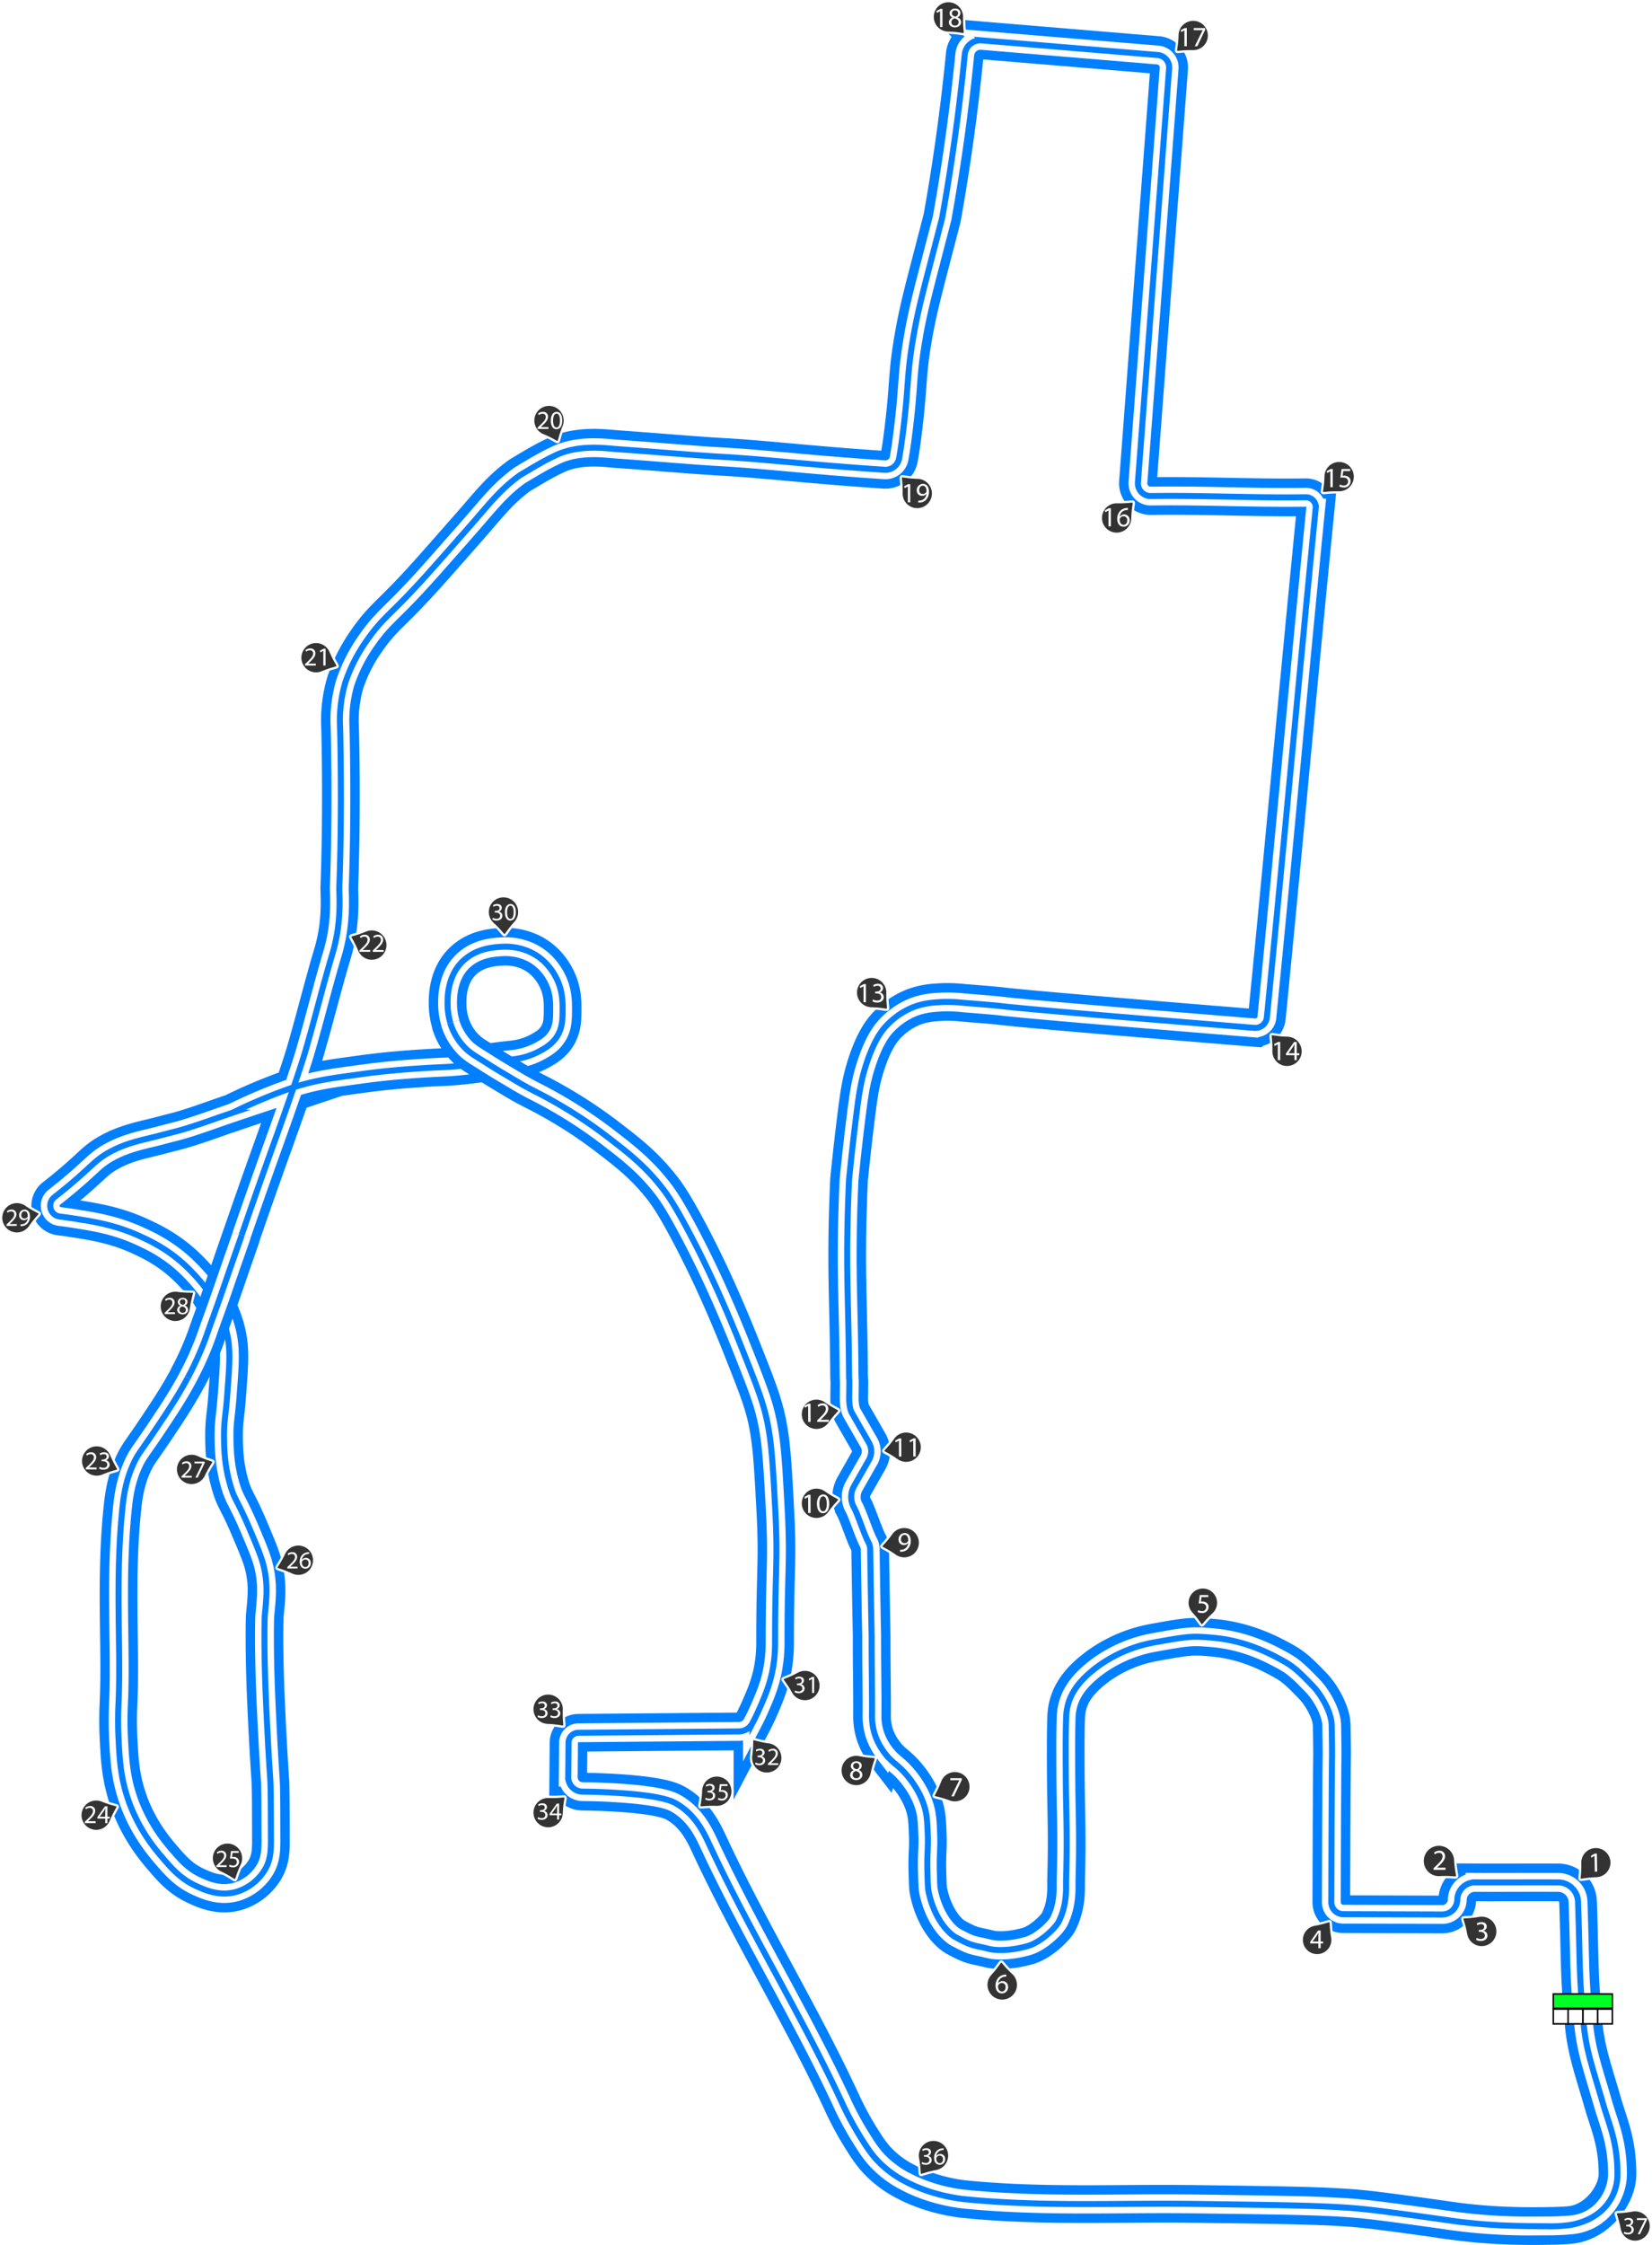 <svg xmlns="http://www.w3.org/2000/svg" xmlns:xlink="http://www.w3.org/1999/xlink" width="1096.238" height="1489.073" viewBox="0 0 1096.238 1489.073"><defs><style>.ecb9172f-b053-4993-9bec-3c825240c7fa{fill:#00ff24;}.\34 308b185-ad19-48ef-9108-952fc534c0d3,.ecb9172f-b053-4993-9bec-3c825240c7fa{stroke:#000;stroke-width:5px;}.\34 308b185-ad19-48ef-9108-952fc534c0d3,.\37 bc84936-ea3b-407a-8eef-45f0bd35f2b0,.a1d2cef5-47ea-4240-94c6-1a91043eef89,.ab84d301-1c4e-4085-b985-a58a856eeda5,.ecb9172f-b053-4993-9bec-3c825240c7fa,.f6bf7aef-6e06-4eb7-a1bb-781db8d1d6e6{stroke-miterlimit:10;}.\34 308b185-ad19-48ef-9108-952fc534c0d3,.\34 33e5bef-3bc7-4e49-b343-e3f5574504d2{fill:#fff;}.\37 bc84936-ea3b-407a-8eef-45f0bd35f2b0,.a1d2cef5-47ea-4240-94c6-1a91043eef89,.f6bf7aef-6e06-4eb7-a1bb-781db8d1d6e6{fill:none;}.a1d2cef5-47ea-4240-94c6-1a91043eef89,.f6bf7aef-6e06-4eb7-a1bb-781db8d1d6e6{stroke:#007fff;}.f6bf7aef-6e06-4eb7-a1bb-781db8d1d6e6{stroke-width:25px;}.\37 bc84936-ea3b-407a-8eef-45f0bd35f2b0,.ab84d301-1c4e-4085-b985-a58a856eeda5{stroke:#fff;}.\37 bc84936-ea3b-407a-8eef-45f0bd35f2b0{stroke-width:12.5px;}.a1d2cef5-47ea-4240-94c6-1a91043eef89{stroke-width:4px;}.ab84d301-1c4e-4085-b985-a58a856eeda5{fill:#333;stroke-width:1.5px;}</style><symbol id="c432fba3-5078-4550-a9fa-b2449d5dfb19" data-name="fd103434-89f2-4089-acf9-54fed79ed404" viewBox="0 0 200 103.617"><rect class="ecb9172f-b053-4993-9bec-3c825240c7fa" x="2.5" y="54.074" width="195" height="47.043"/><rect class="4308b185-ad19-48ef-9108-952fc534c0d3" x="2.5" y="2.5" width="48.75" height="48.75"/><rect class="4308b185-ad19-48ef-9108-952fc534c0d3" x="51.25" y="2.5" width="48.75" height="48.75"/><rect class="4308b185-ad19-48ef-9108-952fc534c0d3" x="100" y="2.5" width="48.75" height="48.75"/><rect class="4308b185-ad19-48ef-9108-952fc534c0d3" x="148.75" y="2.5" width="48.75" height="48.75"/></symbol></defs><title>The_Black_Pearl</title><g id="2fa6c378-7ba5-4076-af0d-f57a64affeea" data-name="Layer 2"><g id="4f811e36-762b-4cb3-9410-cef4629ff024" data-name="Docks"><g id="ec14edcc-5f2a-4e2b-a454-7c09801361ee" data-name="The_Black_Pearl"><g id="df594c30-c016-450c-b5cd-028f8ae4246a" data-name="Track-Outer"><path class="f6bf7aef-6e06-4eb7-a1bb-781db8d1d6e6" d="M1050.914,1342.8c-3.253-35.507-2.25-36.125-3.745-81.112a13.258,13.258,0,0,0-13.028-13.066c-18.122-.106-37.219.084-55.31-.03a11.729,11.729,0,0,0-11.8,11.435l0,.086a10.006,10.006,0,0,1-10.022,9.782l-65.646-.2a7.946,7.946,0,0,1-7.921-7.969c.144-48.527.281-83.055.474-95.805.05-3.281.024-8.374-.237-21.67-.179-9.163-7.664-20.817-12.009-25.38-12.224-12.84-15.055-14.522-23.67-19.117-17.5-9.333-31.59-12.429-43.827-13.492-13.17-1.144-15.69-.89-38.173,3.159a91.162,91.162,0,0,0-36.584,15.25c-16.067,11.635-21.5,22.25-21.947,34.486-.311,8.514-.285,19.911-.273,26.015.032,16.75.22,27.749.22,27.749.5,21.921.584,34.75,0,55,.1,6.678.275,16.194-4.75,26.5-2.014,4.132-11.685,13.749-20.5,16.333-9.142,2.681-19.447,3.53-25.666,2-11.421-2.808-10.857-1.582-22.167-7.666-4.951-2.665-14.31-12.157-18.167-30.417-.463-2.2-.559-5.882-.75-13.25-.307-11.888.573-15.2.25-24-.332-9.074-.506-13.837-2.5-20-4.4-13.6-14.042-22.876-15.5-24.25-3.948-3.721-6.648-5.159-10.5-10.25a42.906,42.906,0,0,1-6.5-12,40.118,40.118,0,0,1-2-13.5c.1-16.917-.312-33.833-.25-50.75.015-3.9-.038-.745-.5-28.5-.208-12.5-.361-22.967-.464-30.442a10.319,10.319,0,0,0-1.264-4.806c-2.745-5.024-6.858-18.162-9.6-23.186a14.255,14.255,0,0,1,.081-13.816c1.788-3.181,8.212-14.438,10-17.619a11.5,11.5,0,0,0-.165-11.548l-11-19.166c-1.916-3.193-2.054-8.111-2-11.834.243-16.928-.023-5.913-.084-15.083-.275-41.785-1.795-61.232-1-99,.27-12.8.709-23.121,1-29.25,1.726-17.441,3.492-32.4,5-44.25,1.634-12.834,2.894-21.464,6.5-32.5,5.242-16.038,10.624-22.42,13-25a50.169,50.169,0,0,1,17.25-12.25c7.5-3.084,14.067-3.448,19.5-3.75a96.984,96.984,0,0,1,14.5.5c14.183,1.14,21.273,1.71,25.75,2.25,10.62,1.28,51.751,4.981,167.434,14.385a7.727,7.727,0,0,0,8.316-6.931c11.259-113.395,21.158-224.476,32.417-337.871a6.519,6.519,0,0,0-6.582-7.163c-34.734.5-68.105-1.307-102.839-.8a8.453,8.453,0,0,1-8.551-9.087q10.345-137.3,20.689-274.6a8.264,8.264,0,0,0-7.555-8.857l-116.8-9.715A10.432,10.432,0,0,0,640.2,36.156q-2.019,20.529-4.782,42.016c-2.987,23.1-6.448,45.273-10.244,66.467,0,.022-.008.044-.014.065q-5,19.233-9.992,38.468c-5.447,20.971-7.677,31.581-9.75,44.25-3.723,22.756-2.357,28.633-6.25,59.5-1.211,9.607-1.549,11.213-2.528,17.162a9.244,9.244,0,0,1-9.5,7.537c-49.385-3.241-77.859-6.878-107.6-8.574-21.128-1.205-37.338-2.8-69.875-5.125-7.644-.548-25.384-3.268-40.75,4-7.724,3.654-12.1,6.26-23.962,13.353-.025.014-.049.031-.072.047-13.476,9.865-19.742,18.49-33.466,34.1-27.577,31.368-31.215,35.441-40.5,45.167-12.572,13.17-18.58,17.315-27.75,30.583a108.184,108.184,0,0,0-14,27.5,89.082,89.082,0,0,0-3.5,29.75s1.516,51.839-.5,106c-.168,4.538,1.821,22.85-4.5,44-6.5,21.75-11.2,41.328-18,64.75-2.223,7.665-8.922,27.927-19.75,58-24.338,67.6-28.941,83.866-46.916,133.583a205.746,205.746,0,0,1-13,28c-5.7,10.4-11.668,19.34-18.334,29.334-11.245,16.862-13.11,18.15-16.333,25.333-4.441,9.9-6.03,18.888-7,28-5.089,47.8-.984,92.573-2.667,130-.148,3.3-.584,11.971,0,23.667.537,10.728,1.009,20.408,3.667,31.333,6.024,24.757,19.613,40.987,25.333,47.667,6.5,7.59,12.367,14.291,22.667,19,5.637,2.577,15.52,7.1,27,3.666A33.319,33.319,0,0,0,175,1241.422c4.217-6.268,4.824-12.733,4.791-20.5-.081-19.421,0-33.628-.458-40.833,0,0-1.427-19.844-2.833-52-1.555-35.558-.857-55.349-.834-55.984a.293.293,0,0,1,0-.041c1-10.794,2.256-19.505-.336-31.642-1.434-6.715-3.956-12.7-9-24.667-8.784-20.843-10.331-20.036-13.333-30-4.231-14.043-4.327-26.162-4.334-34-.007-9.537.97-11.594,2-25,1.5-19.479,2.247-29.219.667-38.666-3.993-23.887-19.587-39.8-25.333-45.667-12.774-13.038-25.889-19.138-33.667-22.667C76.287,812.474,62.122,810.278,48,808.089c-2.9-.449-5.679-.827-8.325-1.144a7.21,7.21,0,0,1-3.565-12.852c3.788-2.944,7.769-6.165,11.89-9.671,13.8-11.744,15.441-15.014,24.333-20,11.77-6.6,23.534-8.5,33-11,13.039-3.45,13.116-3.2,23.083-6.438,9.569-3.107,15.25-5.312,25.917-8.895a348.964,348.964,0,0,1,37-15.667c17.171-6.07,30.873-7.484,49-10,23.54-3.268,46.458-4.251,55.333-4.667,14.746-.691,29.315-3.5,44-5a48.059,48.059,0,0,0,18.667-5.666c3.646-2.016,8.1-4.547,11.333-9.667,3.636-5.759,3.651-11.506,3.667-17.667.014-5.279.032-12.521-4-20.666-1.39-2.809-6.355-12.477-17.667-17.667a39.476,39.476,0,0,0-19.312-3.375c-5.785.332-15.99,1.293-24.354,8.708-11.167,9.9-11.039,24.835-11,29.334.037,4.266.767,15.689,8.666,25.666A40.925,40.925,0,0,0,317,701.422c19.195,11.909,28.792,17.863,38.333,22.667a307.582,307.582,0,0,1,50.333,32c11.4,8.785,22.192,17.212,33.334,31.333,3.58,4.537,8.441,11.243,19.333,32,8.65,16.485,20.03,39.785,34,75C500.97,916.2,505.288,927.085,508,938.089c3.837,15.585,4.721,30.935,6.333,61,2.035,37.964.008,38.15,0,90a95.539,95.539,0,0,1-1.667,18.666c-1.877,9.85-5.21,17.532-8,24-1.786,4.142-3.6,7.888-5.346,11.216a10.291,10.291,0,0,1-9.039,5.5l-106.464.894a6.6,6.6,0,0,0-6.539,6.539q-.1,11.442-.2,22.882a9.535,9.535,0,0,0,9.43,9.623c5.842.057,12.756.243,20.488.678,31.2,1.757,38.639,5.5,41.333,7,13.1,7.29,18.878,19.9,22.333,27.333,27.37,58.9,61.851,114.331,89,173.333a211.183,211.183,0,0,0,14,25,82.823,82.823,0,0,0,7,9.667A68.74,68.74,0,0,0,601,1447.089c17.7,9.34,35.948,11.326,39.333,11.666,44.147,4.432,88.536,3.035,130,3,12.2-.011,20.577.1,37.333.334,52.536.72,78.8,1.08,101.334,3.666,15,1.722,40.07,5.27,57,7.667a371.5,371.5,0,0,0,39.416,3c6.4.2,15.543.182,22.032.062,1.057-.019,10.109-.124,14.968-.687,17.813-2.063,30.917-20.125,30.917-33.625,0-21.5-5.623-32.929-9.667-47C1057.414,1373.422,1052.518,1360.294,1050.914,1342.8Z"/></g><g id="5dc2e467-2f34-4ae3-a567-7bdf3ea300a9" data-name="Track-Mid"><path class="7bc84936-ea3b-407a-8eef-45f0bd35f2b0" d="M1050.914,1342.8c-3.253-35.507-2.25-36.125-3.745-81.112a13.258,13.258,0,0,0-13.028-13.066c-18.122-.106-37.219.084-55.31-.03a11.729,11.729,0,0,0-11.8,11.435l0,.086a10.006,10.006,0,0,1-10.022,9.782l-65.646-.2a7.946,7.946,0,0,1-7.921-7.969c.144-48.527.281-83.055.474-95.805.05-3.281.024-8.374-.237-21.67-.179-9.163-7.664-20.817-12.009-25.38-12.224-12.84-15.055-14.522-23.67-19.117-17.5-9.333-31.59-12.429-43.827-13.492-13.17-1.144-15.69-.89-38.173,3.159a91.162,91.162,0,0,0-36.584,15.25c-16.067,11.635-21.5,22.25-21.947,34.486-.311,8.514-.285,19.911-.273,26.015.032,16.75.22,27.749.22,27.749.5,21.921.584,34.75,0,55,.1,6.678.275,16.194-4.75,26.5-2.014,4.132-11.685,13.749-20.5,16.333-9.142,2.681-19.447,3.53-25.666,2-11.421-2.808-10.857-1.582-22.167-7.666-4.951-2.665-14.31-12.157-18.167-30.417-.463-2.2-.559-5.882-.75-13.25-.307-11.888.573-15.2.25-24-.332-9.074-.506-13.837-2.5-20-4.4-13.6-14.042-22.876-15.5-24.25-3.948-3.721-6.648-5.159-10.5-10.25a42.906,42.906,0,0,1-6.5-12,40.118,40.118,0,0,1-2-13.5c.1-16.917-.312-33.833-.25-50.75.015-3.9-.038-.745-.5-28.5-.208-12.5-.361-22.967-.464-30.442a10.319,10.319,0,0,0-1.264-4.806c-2.745-5.024-6.858-18.162-9.6-23.186a14.255,14.255,0,0,1,.081-13.816c1.788-3.181,8.212-14.438,10-17.619a11.5,11.5,0,0,0-.165-11.548l-11-19.166c-1.916-3.193-2.054-8.111-2-11.834.243-16.928-.023-5.913-.084-15.083-.275-41.785-1.795-61.232-1-99,.27-12.8.709-23.121,1-29.25,1.726-17.441,3.492-32.4,5-44.25,1.634-12.834,2.894-21.464,6.5-32.5,5.242-16.038,10.624-22.42,13-25a50.169,50.169,0,0,1,17.25-12.25c7.5-3.084,14.067-3.448,19.5-3.75a96.984,96.984,0,0,1,14.5.5c14.183,1.14,21.273,1.71,25.75,2.25,10.62,1.28,51.751,4.981,167.434,14.385a7.727,7.727,0,0,0,8.316-6.931c11.259-113.395,21.158-224.476,32.417-337.871a6.519,6.519,0,0,0-6.582-7.163c-34.734.5-68.105-1.307-102.839-.8a8.453,8.453,0,0,1-8.551-9.087q10.345-137.3,20.689-274.6a8.264,8.264,0,0,0-7.555-8.857l-116.8-9.715A10.432,10.432,0,0,0,640.2,36.156q-2.019,20.529-4.782,42.016c-2.987,23.1-6.448,45.273-10.244,66.467,0,.022-.008.044-.014.065q-5,19.233-9.992,38.468c-5.447,20.971-7.677,31.581-9.75,44.25-3.723,22.756-2.357,28.633-6.25,59.5-1.211,9.607-1.549,11.213-2.528,17.162a9.244,9.244,0,0,1-9.5,7.537c-49.385-3.241-77.859-6.878-107.6-8.574-21.128-1.205-37.338-2.8-69.875-5.125-7.644-.548-25.384-3.268-40.75,4-7.724,3.654-12.1,6.26-23.962,13.353-.025.014-.049.031-.072.047-13.476,9.865-19.742,18.49-33.466,34.1-27.577,31.368-31.215,35.441-40.5,45.167-12.572,13.17-18.58,17.315-27.75,30.583a108.184,108.184,0,0,0-14,27.5,89.082,89.082,0,0,0-3.5,29.75s1.516,51.839-.5,106c-.168,4.538,1.821,22.85-4.5,44-6.5,21.75-11.2,41.328-18,64.75-2.223,7.665-8.922,27.927-19.75,58-24.338,67.6-28.941,83.866-46.916,133.583a205.746,205.746,0,0,1-13,28c-5.7,10.4-11.668,19.34-18.334,29.334-11.245,16.862-13.11,18.15-16.333,25.333-4.441,9.9-6.03,18.888-7,28-5.089,47.8-.984,92.573-2.667,130-.148,3.3-.584,11.971,0,23.667.537,10.728,1.009,20.408,3.667,31.333,6.024,24.757,19.613,40.987,25.333,47.667,6.5,7.59,12.367,14.291,22.667,19,5.637,2.577,15.52,7.1,27,3.666A33.319,33.319,0,0,0,175,1241.422c4.217-6.268,4.824-12.733,4.791-20.5-.081-19.421,0-33.628-.458-40.833,0,0-1.427-19.844-2.833-52-1.555-35.558-.857-55.349-.834-55.984a.293.293,0,0,1,0-.041c1-10.794,2.256-19.505-.336-31.642-1.434-6.715-3.956-12.7-9-24.667-8.784-20.843-10.331-20.036-13.333-30-4.231-14.043-4.327-26.162-4.334-34-.007-9.537.97-11.594,2-25,1.5-19.479,2.247-29.219.667-38.666-3.993-23.887-19.587-39.8-25.333-45.667-12.774-13.038-25.889-19.138-33.667-22.667C76.287,812.474,62.122,810.278,48,808.089c-2.9-.449-5.679-.827-8.325-1.144a7.21,7.21,0,0,1-3.565-12.852c3.788-2.944,7.769-6.165,11.89-9.671,13.8-11.744,15.441-15.014,24.333-20,11.77-6.6,23.534-8.5,33-11,13.039-3.45,13.116-3.2,23.083-6.438,9.569-3.107,15.25-5.312,25.917-8.895a348.964,348.964,0,0,1,37-15.667c17.171-6.07,30.873-7.484,49-10,23.54-3.268,46.458-4.251,55.333-4.667,14.746-.691,29.315-3.5,44-5a48.059,48.059,0,0,0,18.667-5.666c3.646-2.016,8.1-4.547,11.333-9.667,3.636-5.759,3.651-11.506,3.667-17.667.014-5.279.032-12.521-4-20.666-1.39-2.809-6.355-12.477-17.667-17.667a39.476,39.476,0,0,0-19.312-3.375c-5.785.332-15.99,1.293-24.354,8.708-11.167,9.9-11.039,24.835-11,29.334.037,4.266.767,15.689,8.666,25.666A40.925,40.925,0,0,0,317,701.422c19.195,11.909,28.792,17.863,38.333,22.667a307.582,307.582,0,0,1,50.333,32c11.4,8.785,22.192,17.212,33.334,31.333,3.58,4.537,8.441,11.243,19.333,32,8.65,16.485,20.03,39.785,34,75C500.97,916.2,505.288,927.085,508,938.089c3.837,15.585,4.721,30.935,6.333,61,2.035,37.964.008,38.15,0,90a95.539,95.539,0,0,1-1.667,18.666c-1.877,9.85-5.21,17.532-8,24-1.786,4.142-3.6,7.888-5.346,11.216a10.291,10.291,0,0,1-9.039,5.5l-106.464.894a6.6,6.6,0,0,0-6.539,6.539q-.1,11.442-.2,22.882a9.535,9.535,0,0,0,9.43,9.623c5.842.057,12.756.243,20.488.678,31.2,1.757,38.639,5.5,41.333,7,13.1,7.29,18.878,19.9,22.333,27.333,27.37,58.9,61.851,114.331,89,173.333a211.183,211.183,0,0,0,14,25,82.823,82.823,0,0,0,7,9.667A68.74,68.74,0,0,0,601,1447.089c17.7,9.34,35.948,11.326,39.333,11.666,44.147,4.432,88.536,3.035,130,3,12.2-.011,20.577.1,37.333.334,52.536.72,78.8,1.08,101.334,3.666,15,1.722,40.07,5.27,57,7.667a371.5,371.5,0,0,0,39.416,3c6.4.2,15.448.06,21.938.052,4.312-.006,9.844-.208,15.062-.677,20.9-1.878,30.917-20.125,30.917-33.625,0-21.5-5.623-32.929-9.667-47C1057.414,1373.422,1052.518,1360.294,1050.914,1342.8Z"/></g><g id="7020b79d-f112-49f7-a69b-8bc7c9addc4d" data-name="Track-Inner"><path class="a1d2cef5-47ea-4240-94c6-1a91043eef89" d="M1050.914,1342.8c-3.253-35.507-2.25-36.125-3.745-81.112a13.258,13.258,0,0,0-13.028-13.066c-18.122-.106-37.219.084-55.31-.03a11.729,11.729,0,0,0-11.8,11.435l0,.086a10.006,10.006,0,0,1-10.022,9.782l-65.646-.2a7.946,7.946,0,0,1-7.921-7.969c.144-48.527.281-83.055.474-95.805.05-3.281.024-8.374-.237-21.67-.179-9.163-7.664-20.817-12.009-25.38-12.224-12.84-15.055-14.522-23.67-19.117-17.5-9.333-31.59-12.429-43.827-13.492-13.17-1.144-15.69-.89-38.173,3.159a91.162,91.162,0,0,0-36.584,15.25c-16.067,11.635-21.5,22.25-21.947,34.486-.311,8.514-.285,19.911-.273,26.015.032,16.75.22,27.749.22,27.749.5,21.921.584,34.75,0,55,.1,6.678.275,16.194-4.75,26.5-2.014,4.132-11.685,13.749-20.5,16.333-9.142,2.681-19.447,3.53-25.666,2-11.421-2.808-10.857-1.582-22.167-7.666-4.951-2.665-14.31-12.157-18.167-30.417-.463-2.2-.559-5.882-.75-13.25-.307-11.888.573-15.2.25-24-.332-9.074-.506-13.837-2.5-20-4.4-13.6-14.042-22.876-15.5-24.25-3.948-3.721-6.648-5.159-10.5-10.25a42.906,42.906,0,0,1-6.5-12,40.118,40.118,0,0,1-2-13.5c.1-16.917-.312-33.833-.25-50.75.015-3.9-.038-.745-.5-28.5-.208-12.5-.361-22.967-.464-30.442a10.319,10.319,0,0,0-1.264-4.806c-2.745-5.024-6.858-18.162-9.6-23.186a14.255,14.255,0,0,1,.081-13.816c1.788-3.181,8.212-14.438,10-17.619a11.5,11.5,0,0,0-.165-11.548l-11-19.166c-1.916-3.193-2.054-8.111-2-11.834.243-16.928-.023-5.913-.084-15.083-.275-41.785-1.795-61.232-1-99,.27-12.8.709-23.121,1-29.25,1.726-17.441,3.492-32.4,5-44.25,1.634-12.834,2.894-21.464,6.5-32.5,5.242-16.038,10.624-22.42,13-25a50.169,50.169,0,0,1,17.25-12.25c7.5-3.084,14.067-3.448,19.5-3.75a96.984,96.984,0,0,1,14.5.5c14.183,1.14,21.273,1.71,25.75,2.25,10.62,1.28,51.751,4.981,167.434,14.385a7.727,7.727,0,0,0,8.316-6.931c11.259-113.395,21.158-224.476,32.417-337.871a6.519,6.519,0,0,0-6.582-7.163c-34.734.5-68.105-1.307-102.839-.8a8.453,8.453,0,0,1-8.551-9.087q10.345-137.3,20.689-274.6a8.264,8.264,0,0,0-7.555-8.857l-116.8-9.715A10.432,10.432,0,0,0,640.2,36.156q-2.019,20.529-4.782,42.016c-2.987,23.1-6.448,45.273-10.244,66.467,0,.022-.008.044-.014.065q-5,19.233-9.992,38.468c-5.447,20.971-7.677,31.581-9.75,44.25-3.723,22.756-2.357,28.633-6.25,59.5-1.211,9.607-1.549,11.213-2.528,17.162a9.244,9.244,0,0,1-9.5,7.537c-49.385-3.241-77.859-6.878-107.6-8.574-21.128-1.205-37.338-2.8-69.875-5.125-7.644-.548-25.384-3.268-40.75,4-7.724,3.654-12.1,6.26-23.962,13.353-.025.014-.049.031-.072.047-13.476,9.865-19.742,18.49-33.466,34.1-27.577,31.368-31.215,35.441-40.5,45.167-12.572,13.17-18.58,17.315-27.75,30.583a108.184,108.184,0,0,0-14,27.5,89.082,89.082,0,0,0-3.5,29.75s1.516,51.839-.5,106c-.168,4.538,1.821,22.85-4.5,44-6.5,21.75-11.2,41.328-18,64.75-2.223,7.665-8.922,27.927-19.75,58-24.338,67.6-28.941,83.866-46.916,133.583a205.746,205.746,0,0,1-13,28c-5.7,10.4-11.668,19.34-18.334,29.334-11.245,16.862-13.11,18.15-16.333,25.333-4.441,9.9-6.03,18.888-7,28-5.089,47.8-.984,92.573-2.667,130-.148,3.3-.584,11.971,0,23.667.537,10.728,1.009,20.408,3.667,31.333,6.024,24.757,19.613,40.987,25.333,47.667,6.5,7.59,12.367,14.291,22.667,19,5.637,2.577,15.52,7.1,27,3.666A33.319,33.319,0,0,0,175,1241.422c4.217-6.268,4.824-12.733,4.791-20.5-.081-19.421,0-33.628-.458-40.833,0,0-1.427-19.844-2.833-52-1.555-35.558-.857-55.349-.834-55.984a.293.293,0,0,1,0-.041c1-10.794,2.256-19.505-.336-31.642-1.434-6.715-3.956-12.7-9-24.667-8.784-20.843-10.331-20.036-13.333-30-4.231-14.043-4.327-26.162-4.334-34-.007-9.537.97-11.594,2-25,1.5-19.479,2.247-29.219.667-38.666-3.993-23.887-19.587-39.8-25.333-45.667-12.774-13.038-25.889-19.138-33.667-22.667C76.287,812.474,62.122,810.278,48,808.089c-2.9-.449-5.679-.827-8.325-1.144a7.21,7.21,0,0,1-3.565-12.852c3.788-2.944,7.769-6.165,11.89-9.671,13.8-11.744,15.441-15.014,24.333-20,11.77-6.6,23.534-8.5,33-11,13.039-3.45,13.116-3.2,23.083-6.438,9.569-3.107,15.25-5.312,25.917-8.895a348.964,348.964,0,0,1,37-15.667c17.171-6.07,30.873-7.484,49-10,23.54-3.268,46.458-4.251,55.333-4.667,14.746-.691,29.315-3.5,44-5a48.059,48.059,0,0,0,18.667-5.666c3.646-2.016,8.1-4.547,11.333-9.667,3.636-5.759,3.651-11.506,3.667-17.667.014-5.279.032-12.521-4-20.666-1.39-2.809-6.355-12.477-17.667-17.667a39.476,39.476,0,0,0-19.312-3.375c-5.785.332-15.99,1.293-24.354,8.708-11.167,9.9-11.039,24.835-11,29.334.037,4.266.767,15.689,8.666,25.666A40.925,40.925,0,0,0,317,701.422c19.195,11.909,28.792,17.863,38.333,22.667a307.582,307.582,0,0,1,50.333,32c11.4,8.785,22.192,17.212,33.334,31.333,3.58,4.537,8.441,11.243,19.333,32,8.65,16.485,20.03,39.785,34,75C500.97,916.2,505.288,927.085,508,938.089c3.837,15.585,4.721,30.935,6.333,61,2.035,37.964.008,38.15,0,90a95.539,95.539,0,0,1-1.667,18.666c-1.877,9.85-5.21,17.532-8,24-1.786,4.142-3.6,7.888-5.346,11.216a10.291,10.291,0,0,1-9.039,5.5l-106.464.894a6.6,6.6,0,0,0-6.539,6.539q-.1,11.442-.2,22.882a9.535,9.535,0,0,0,9.43,9.623c5.842.057,12.756.243,20.488.678,31.2,1.757,38.639,5.5,41.333,7,13.1,7.29,18.878,19.9,22.333,27.333,27.37,58.9,61.851,114.331,89,173.333a211.183,211.183,0,0,0,14,25,82.823,82.823,0,0,0,7,9.667A68.74,68.74,0,0,0,601,1447.089c17.7,9.34,35.948,11.326,39.333,11.666,44.147,4.432,88.536,3.035,130,3,12.2-.011,20.577.1,37.333.334,52.536.72,78.8,1.08,101.334,3.666,15,1.722,40.07,5.27,57,7.667a371.5,371.5,0,0,0,39.416,3c6.4.2,15.573.242,22.063.312a92.934,92.934,0,0,0,14.937-.937c22.625-4.25,30.917-20.125,30.917-33.625,0-21.5-5.623-32.929-9.667-47C1057.414,1373.422,1052.518,1360.294,1050.914,1342.8Z"/></g><g id="bb680a93-8292-4810-993b-c835ff910470" data-name="Crossover-Outer"><path class="f6bf7aef-6e06-4eb7-a1bb-781db8d1d6e6" d="M124.559,913.865a203.25,203.25,0,0,0,13.428-30.627c2.784-8.1,4.822-13.105,11.542-32.689,4.254-12.4,8.021-23.026,10.885-31.3"/><path class="f6bf7aef-6e06-4eb7-a1bb-781db8d1d6e6" d="M298.774,678.547a40.621,40.621,0,0,0,8.513,15.118c2.711,3.049,5.127,4.965,11.091,8.613,4.269,2.611,7.755,5.07,17.681,10.9,3.578,2.1,8.23,5.017,14.115,8.209"/></g><g id="4992c960-72ea-4207-ad27-78a3b0b9d8b4" data-name="Crossover-Mid"><path class="7bc84936-ea3b-407a-8eef-45f0bd35f2b0" d="M124.559,913.865a203.25,203.25,0,0,0,13.428-30.627c2.784-8.1,4.822-13.105,11.542-32.689,4.254-12.4,8.021-23.026,10.885-31.3"/><path class="7bc84936-ea3b-407a-8eef-45f0bd35f2b0" d="M298.774,678.547a40.621,40.621,0,0,0,8.513,15.118c2.711,3.049,5.127,4.965,11.091,8.613,4.269,2.611,7.755,5.07,17.681,10.9,3.578,2.1,8.23,5.017,14.115,8.209"/></g><g id="ce1455b2-25fb-4308-be3a-9874d16a6004" data-name="Crossover-Inner"><path class="a1d2cef5-47ea-4240-94c6-1a91043eef89" d="M124.559,913.865a203.25,203.25,0,0,0,13.428-30.627c2.784-8.1,4.822-13.105,11.542-32.689,4.254-12.4,8.021-23.026,10.885-31.3"/><path class="a1d2cef5-47ea-4240-94c6-1a91043eef89" d="M298.774,678.547a40.621,40.621,0,0,0,8.513,15.118c2.711,3.049,5.127,4.965,11.091,8.613,4.269,2.611,7.755,5.07,17.681,10.9,3.578,2.1,8.23,5.017,14.115,8.209"/></g><g id="63ece31b-7cc4-486a-856c-8064e9185c22" data-name="Corner Numbers"><g id="0e5655a3-64b1-497d-acf6-8b5962038f36" data-name="1"><path class="ab84d301-1c4e-4085-b985-a58a856eeda5" d="M1048.576,1235.815a10.417,10.417,0,1,1,10.722,10.1h0c-7.571.225-10.145,1.457-10.879.766S1048.8,1243.358,1048.576,1235.815Z"/><path class="433e5bef-3bc7-4e49-b343-e3f5574504d2" d="M1058.113,1231.04h-.037l-2.065,1.16-.334-1.229,2.6-1.448,1.383-.023.2,11.989-1.568.027Z"/></g><g id="e762e324-81e0-404b-9bd4-fa340dcff6b4" data-name="2"><path class="ab84d301-1c4e-4085-b985-a58a856eeda5" d="M955.469,1245.2a10.812,10.812,0,1,1,10.184-11.4h0c.443,7.848,1.793,10.484,1.1,11.266S963.289,1244.754,955.469,1245.2Z"/><path class="433e5bef-3bc7-4e49-b343-e3f5574504d2" d="M951.284,1240.26v-1.034l1.321-1.284c3.179-3.025,4.616-4.632,4.635-6.509a2.221,2.221,0,0,0-2.47-2.433,4.242,4.242,0,0,0-2.643,1.053l-.536-1.188a5.467,5.467,0,0,1,3.524-1.263,3.5,3.5,0,0,1,3.81,3.62c0,2.3-1.666,4.156-4.29,6.682l-1,.919v.039h5.592v1.4Z"/></g><g id="0ed30bf2-da8b-4aaf-a403-502348dcc860" data-name="3"><path class="ab84d301-1c4e-4085-b985-a58a856eeda5" d="M981.375,1270.759a10.512,10.512,0,1,1-8.52,12.182h0c-1.332-7.527-2.938-9.917-2.355-10.751S973.876,1272.083,981.375,1270.759Z"/><path class="433e5bef-3bc7-4e49-b343-e3f5574504d2" d="M979.914,1285.386a5.474,5.474,0,0,0,2.681.765c2.1,0,2.756-1.337,2.738-2.342-.017-1.694-1.543-2.422-3.125-2.423H981.3l0-1.229h.912c1.191,0,2.7-.612,2.7-2.046,0-.967-.612-1.824-2.12-1.826a4.444,4.444,0,0,0-2.421.8l-.427-1.192a5.748,5.748,0,0,1,3.166-.927c2.383,0,3.461,1.417,3.459,2.888a3,3,0,0,1-2.237,2.846v.037a3.152,3.152,0,0,1,2.7,3.112c0,1.936-1.511,3.629-4.415,3.626a6.15,6.15,0,0,1-3.145-.823Z"/></g><g id="1b0e3949-0cb4-41b3-9ea9-3e6b7c5c1eba" data-name="4"><path class="ab84d301-1c4e-4085-b985-a58a856eeda5" d="M884.062,1284.95a10.195,10.195,0,1,1-11.815-8.263h0c7.3-1.291,9.617-2.848,10.426-2.283S882.777,1277.677,884.062,1284.95Z"/><path class="433e5bef-3bc7-4e49-b343-e3f5574504d2" d="M874.849,1292.283l0-3.195-5.451-.006,0-1.047,5.241-7.486,1.716,0-.008,7.293,1.643,0v1.245l-1.643,0,0,3.2Zm0-4.44,0-3.917q0-.921.056-1.842h-.054c-.362.686-.652,1.19-.977,1.732l-2.874,3.987v.036Z"/></g><g id="56bd2b00-ce42-4ad1-ac85-c0130f65333e" data-name="5"><path class="ab84d301-1c4e-4085-b985-a58a856eeda5" d="M790.683,1070.05a10.195,10.195,0,1,1,14.406.591h0c-5.452,5.022-6.564,7.584-7.55,7.544S795.686,1075.483,790.683,1070.05Z"/><path class="433e5bef-3bc7-4e49-b343-e3f5574504d2" d="M801.786,1059.353l-4.477,0-.453,3.014a6.177,6.177,0,0,1,.956-.071,4.948,4.948,0,0,1,2.527.633,3.344,3.344,0,0,1,1.678,3.015,4.07,4.07,0,0,1-4.371,4,5.746,5.746,0,0,1-2.924-.722l.4-1.21a5.249,5.249,0,0,0,2.509.651,2.588,2.588,0,0,0,2.781-2.543c-.017-1.517-1.027-2.6-3.374-2.6a12.179,12.179,0,0,0-1.624.125l.76-5.631,5.614,0Z"/></g><g id="827c75ad-8d42-478e-a323-869136611c11" data-name="6"><path class="ab84d301-1c4e-4085-b985-a58a856eeda5" d="M672.169,1308.808a10.521,10.521,0,1,1-14.864.655h0c5.166-5.642,6.086-8.373,7.1-8.419S666.549,1303.66,672.169,1308.808Z"/><path class="433e5bef-3bc7-4e49-b343-e3f5574504d2" d="M667.757,1311.1a5.862,5.862,0,0,0-1.229.075,4.922,4.922,0,0,0-4.209,4.3h.056a3.692,3.692,0,0,1,6.578,2.512,4.051,4.051,0,0,1-4.023,4.269c-2.589,0-4.286-2.011-4.287-5.159a7.614,7.614,0,0,1,2.047-5.46,6.586,6.586,0,0,1,3.874-1.789,7.735,7.735,0,0,1,1.193-.1Zm-.462,6.986a2.461,2.461,0,0,0-2.5-2.774,2.7,2.7,0,0,0-2.347,1.491,1.4,1.4,0,0,0-.186.726c.038,1.994.952,3.466,2.666,3.465C666.346,1320.989,667.3,1319.814,667.3,1318.081Z"/></g><g id="f305c769-b847-471f-883c-72ff8e364ddf" data-name="7"><path class="ab84d301-1c4e-4085-b985-a58a856eeda5" d="M623.834,1181.472a10.468,10.468,0,1,1,6.125,13.478h0c-7.126-2.673-9.989-2.508-10.409-3.43S621.17,1188.572,623.834,1181.472Z"/><path class="433e5bef-3bc7-4e49-b343-e3f5574504d2" d="M638.244,1179.488v1.075l-5.255,10.971H631.3l5.236-10.656v-.037l-5.9,0v-1.354Z"/></g><g id="3419197e-70b5-4132-a74e-3185bba33e21" data-name="8"><path class="ab84d301-1c4e-4085-b985-a58a856eeda5" d="M578.435,1176.474a10.468,10.468,0,1,1-8.165-12.349h0c7.458,1.522,10.259.909,10.819,1.754S579.952,1169.044,578.435,1176.474Z"/><path class="433e5bef-3bc7-4e49-b343-e3f5574504d2" d="M564.131,1177.451a3.442,3.442,0,0,1,2.393-3.224l-.019-.056a2.984,2.984,0,0,1-1.908-2.707c0-1.91,1.613-3.207,3.727-3.207,2.336,0,3.5,1.466,3.5,2.968a3.063,3.063,0,0,1-1.985,2.817v.056a3.341,3.341,0,0,1,2.428,3.115c0,2.1-1.8,3.5-4.1,3.5C565.651,1180.715,564.13,1179.213,564.131,1177.451Zm6.49-.072c0-1.464-1.02-2.169-2.651-2.633a2.616,2.616,0,0,0-2.17,2.483,2.228,2.228,0,0,0,2.409,2.3A2.182,2.182,0,0,0,570.621,1177.379Zm-4.485-6.026c0,1.2.907,1.854,2.3,2.225a2.375,2.375,0,0,0,1.836-2.187,1.874,1.874,0,0,0-2.039-1.966A1.916,1.916,0,0,0,566.136,1171.353Z"/></g><g id="199e1d6b-ee5c-40a1-a62a-4355e0233b40" data-name="9"><path class="ab84d301-1c4e-4085-b985-a58a856eeda5" d="M591.48,1017.24a10.468,10.468,0,1,1,2.5,14.593h0c-6.212-4.4-9.023-4.967-9.194-5.966S587.1,1023.429,591.48,1017.24Z"/><path class="433e5bef-3bc7-4e49-b343-e3f5574504d2" d="M597.283,1027.976a6.75,6.75,0,0,0,1.315-.06,4.534,4.534,0,0,0,2.519-1.175,5.282,5.282,0,0,0,1.586-3.212h-.056a3.534,3.534,0,0,1-2.833,1.305,3.49,3.49,0,0,1-3.57-3.68,4.131,4.131,0,0,1,4.105-4.293c2.466-.007,3.991,1.991,4,5.069a7.617,7.617,0,0,1-2.062,5.66,6.027,6.027,0,0,1-3.5,1.623,7.663,7.663,0,0,1-1.5.1Zm.574-6.936a2.318,2.318,0,0,0,2.324,2.552,2.7,2.7,0,0,0,2.37-1.267,1.076,1.076,0,0,0,.147-.594c-.006-2.057-.77-3.631-2.476-3.627C598.831,1018.108,597.852,1019.334,597.857,1021.04Z"/></g><g id="f0b11926-6898-4604-a606-f7771dac09e4" data-name="10"><path class="ab84d301-1c4e-4085-b985-a58a856eeda5" d="M550.31,1003.207a10.468,10.468,0,1,1-2.494-14.592h0c6.212,4.4,9.023,4.967,9.194,5.966S554.694,997.019,550.31,1003.207Z"/><path class="433e5bef-3bc7-4e49-b343-e3f5574504d2" d="M536.272,993.027h-.037l-2.092,1.137-.318-1.242,2.629-1.416,1.39,0,.033,12.051-1.576,0Z"/><path class="433e5bef-3bc7-4e49-b343-e3f5574504d2" d="M550.261,997.364c.012,4.1-1.5,6.364-4.173,6.37-2.354.007-3.955-2.2-4-6.18-.01-4.042,1.727-6.272,4.174-6.279C548.8,991.269,550.251,993.526,550.261,997.364Zm-6.544.2c.009,3.133.978,4.911,2.461,4.907,1.669,0,2.46-1.954,2.452-5.031-.009-2.966-.773-4.911-2.461-4.907C544.742,992.54,543.708,994.286,543.717,997.567Z"/></g><g id="ac933199-6e38-47e5-bbed-d23f07fc2315" data-name="11"><path class="ab84d301-1c4e-4085-b985-a58a856eeda5" d="M592.756,953.9a10.468,10.468,0,1,1,2.494,14.592h0c-6.212-4.4-9.022-4.966-9.194-5.965S588.372,960.088,592.756,953.9Z"/><path class="433e5bef-3bc7-4e49-b343-e3f5574504d2" d="M596.5,955.623h-.037l-2.092,1.137-.318-1.242,2.629-1.416,1.391,0,.033,12.05-1.576,0Z"/><path class="433e5bef-3bc7-4e49-b343-e3f5574504d2" d="M606.012,955.6h-.037l-2.092,1.136-.318-1.241,2.629-1.416,1.39,0,.034,12.051-1.577,0Z"/></g><g id="2b941e46-eeea-41a8-b693-7b4bcf8f215b" data-name="12"><path class="ab84d301-1c4e-4085-b985-a58a856eeda5" d="M550.31,944.163a10.468,10.468,0,1,1-2.494-14.593h0c6.212,4.4,9.023,4.967,9.194,5.966S554.694,937.975,550.31,944.163Z"/><path class="433e5bef-3bc7-4e49-b343-e3f5574504d2" d="M536.272,932.607h-.037l-2.092,1.136-.318-1.241,2.629-1.416,1.39,0,.033,12.051-1.576,0Z"/><path class="433e5bef-3bc7-4e49-b343-e3f5574504d2" d="M542.269,943.122l0-1,1.275-1.246c3.071-2.938,4.456-4.5,4.47-6.315a2.15,2.15,0,0,0-2.4-2.348,4.1,4.1,0,0,0-2.555,1.026l-.522-1.147a5.287,5.287,0,0,1,3.408-1.234,3.391,3.391,0,0,1,3.7,3.5c.006,2.224-1.6,4.027-4.135,6.481l-.962.893v.037l5.414-.015,0,1.354Z"/></g><g id="084b7c5a-d5f1-45c9-9f4e-e51bcb445b94" data-name="13"><path class="ab84d301-1c4e-4085-b985-a58a856eeda5" d="M578.177,668.854a10.468,10.468,0,1,1,10.713-10.217h0c-.181,7.609.918,10.258.184,10.958S585.758,669.035,578.177,668.854Z"/><path class="433e5bef-3bc7-4e49-b343-e3f5574504d2" d="M573.024,654.256h-.037l-2.1,1.13-.314-1.242,2.632-1.409H574.6l0,12.05h-1.576Z"/><path class="433e5bef-3bc7-4e49-b343-e3f5574504d2" d="M579.377,662.916a5.456,5.456,0,0,0,2.669.762c2.095,0,2.744-1.334,2.726-2.335-.018-1.688-1.536-2.411-3.112-2.411h-.909v-1.224h.909c1.186,0,2.688-.611,2.689-2.038,0-.965-.611-1.817-2.112-1.818a4.426,4.426,0,0,0-2.41.8l-.427-1.186a5.729,5.729,0,0,1,3.151-.926c2.373,0,3.448,1.411,3.447,2.876a2.991,2.991,0,0,1-2.225,2.835v.037a3.139,3.139,0,0,1,2.686,3.1c0,1.928-1.5,3.614-4.394,3.613a6.141,6.141,0,0,1-3.134-.817Z"/></g><g id="6d4c2fb2-7990-44a1-ab86-b0a6abf6caf8" data-name="14"><path class="ab84d301-1c4e-4085-b985-a58a856eeda5" d="M854.294,686.9a10.468,10.468,0,1,1-10.713,10.217h0c.18-7.61-.918-10.259-.185-10.958S846.712,686.715,854.294,686.9Z"/><path class="433e5bef-3bc7-4e49-b343-e3f5574504d2" d="M847.938,692.662H847.9l-2.1,1.13-.314-1.242,2.632-1.408h1.391l0,12.049h-1.576Z"/><path class="433e5bef-3bc7-4e49-b343-e3f5574504d2" d="M858.944,703.2v-3.281l-5.6,0v-1.075l5.379-7.692h1.762l0,7.49h1.686v1.279h-1.686V703.2Zm0-4.56,0-4.024q0-.947.056-1.89h-.055c-.372.7-.668,1.222-1,1.779L855,698.6v.037Z"/></g><g id="765033ec-08ae-44a6-bbb0-9c0ba9b4f504" data-name="15"><path class="ab84d301-1c4e-4085-b985-a58a856eeda5" d="M878.168,315.909a10.468,10.468,0,1,1,10.217,10.713h0c-7.61-.181-10.259.917-10.958.184S877.986,323.49,878.168,315.909Z"/><path class="433e5bef-3bc7-4e49-b343-e3f5574504d2" d="M882.822,312.615h-.037l-2.1,1.13-.315-1.242,2.633-1.408H884.4l0,12.049h-1.576Z"/><path class="433e5bef-3bc7-4e49-b343-e3f5574504d2" d="M895.983,312.473l-4.6,0-.465,3.095a6.45,6.45,0,0,1,.983-.074,5.087,5.087,0,0,1,2.594.651,3.432,3.432,0,0,1,1.724,3.1,4.18,4.18,0,0,1-4.488,4.114,5.9,5.9,0,0,1-3-.743l.409-1.242a5.4,5.4,0,0,0,2.576.669,2.66,2.66,0,0,0,2.857-2.613c-.019-1.557-1.056-2.67-3.466-2.671a12.4,12.4,0,0,0-1.668.129l.78-5.784,5.766,0Z"/></g><g id="71436f10-8b50-40d3-ac7d-56c4d47ee134" data-name="16"><path class="ab84d301-1c4e-4085-b985-a58a856eeda5" d="M751.441,343.827a10.468,10.468,0,1,1-10.217-10.713h0c7.609.18,10.258-.918,10.958-.185S751.623,336.246,751.441,343.827Z"/><path class="433e5bef-3bc7-4e49-b343-e3f5574504d2" d="M735.609,338.623h-.037l-2.1,1.13-.314-1.242,2.632-1.408h1.391l0,12.05H735.6Z"/><path class="433e5bef-3bc7-4e49-b343-e3f5574504d2" d="M748.455,338.258a5.853,5.853,0,0,0-1.223.073,4.9,4.9,0,0,0-4.193,4.281h.056a3.673,3.673,0,0,1,6.543,2.506,4.029,4.029,0,0,1-4.006,4.243c-2.577,0-4.263-2-4.262-5.136a7.574,7.574,0,0,1,2.043-5.432,6.548,6.548,0,0,1,3.855-1.778,7.85,7.85,0,0,1,1.187-.092Zm-.466,6.952a2.45,2.45,0,0,0-2.484-2.764,2.686,2.686,0,0,0-2.337,1.483,1.382,1.382,0,0,0-.185.722c.036,1.984.943,3.449,2.649,3.45C747.041,348.1,747.988,346.934,747.989,345.21Z"/></g><g id="ca795249-67bb-4389-ae44-55e0d321b94e" data-name="17"><path class="ab84d301-1c4e-4085-b985-a58a856eeda5" d="M781.325,23.3A10.468,10.468,0,1,1,791.542,34.01h0c-7.61-.181-10.259.917-10.958.184S781.143,30.878,781.325,23.3Z"/><path class="433e5bef-3bc7-4e49-b343-e3f5574504d2" d="M785.959,20.15h-.037l-2.1,1.13-.315-1.242,2.633-1.408h1.391l0,12.05h-1.576Z"/><path class="433e5bef-3bc7-4e49-b343-e3f5574504d2" d="M799.751,18.636v1.075L794.5,30.685h-1.686l5.232-10.659v-.037l-5.895,0V18.633Z"/></g><g id="b1ada54c-30bc-4866-aa45-c5b64b95b310" data-name="18"><path class="ab84d301-1c4e-4085-b985-a58a856eeda5" d="M629.113,21.683a10.468,10.468,0,1,1,10.713-10.217h0c-.181,7.609.917,10.258.184,10.958S636.694,21.864,629.113,21.683Z"/><path class="433e5bef-3bc7-4e49-b343-e3f5574504d2" d="M623.834,7.42H623.8l-2.1,1.13-.315-1.242L624.02,5.9h1.391l0,12.05H623.83Z"/><path class="433e5bef-3bc7-4e49-b343-e3f5574504d2" d="M629.65,14.894a3.444,3.444,0,0,1,2.393-3.225l-.018-.056A2.987,2.987,0,0,1,630.117,8.9c0-1.909,1.614-3.206,3.727-3.2,2.336,0,3.5,1.466,3.5,2.968a3.06,3.06,0,0,1-1.984,2.816v.056a3.34,3.34,0,0,1,2.426,3.116c0,2.1-1.8,3.5-4.1,3.5C631.169,18.157,629.649,16.654,629.65,14.894Zm6.489-.072c0-1.465-1.018-2.17-2.649-2.634a2.619,2.619,0,0,0-2.171,2.484,2.229,2.229,0,0,0,2.409,2.3A2.18,2.18,0,0,0,636.139,14.822ZM631.656,8.8c0,1.205.907,1.854,2.3,2.225a2.371,2.371,0,0,0,1.835-2.186,1.872,1.872,0,0,0-2.038-1.966A1.916,1.916,0,0,0,631.656,8.8Z"/></g><g id="773c4881-9e5f-4eee-aa89-51f444a64e43" data-name="19"><path class="ab84d301-1c4e-4085-b985-a58a856eeda5" d="M608.926,316.878A10.468,10.468,0,1,1,598.213,327.1h0c.181-7.61-.917-10.259-.184-10.958S601.345,316.7,608.926,316.878Z"/><path class="433e5bef-3bc7-4e49-b343-e3f5574504d2" d="M602.445,322.664h-.037l-2.1,1.13L600,322.552l2.633-1.408h1.391l0,12.049H602.44Z"/><path class="433e5bef-3bc7-4e49-b343-e3f5574504d2" d="M609.353,332.048a6.783,6.783,0,0,0,1.316-.056,4.537,4.537,0,0,0,2.523-1.166,5.286,5.286,0,0,0,1.6-3.207h-.056a3.536,3.536,0,0,1-2.837,1.3,3.491,3.491,0,0,1-3.558-3.691,4.132,4.132,0,0,1,4.118-4.281c2.465,0,3.986,2,3.984,5.081a7.617,7.617,0,0,1-2.079,5.654,6.029,6.029,0,0,1-3.5,1.612,7.685,7.685,0,0,1-1.5.092Zm.6-6.934a2.318,2.318,0,0,0,2.315,2.56,2.7,2.7,0,0,0,2.374-1.26,1.074,1.074,0,0,0,.148-.593c0-2.058-.757-3.634-2.463-3.635C610.934,322.186,609.951,323.408,609.951,325.114Z"/></g><g id="1fd56c6e-332f-4836-b6c0-1882532b80a2" data-name="20"><path class="ab84d301-1c4e-4085-b985-a58a856eeda5" d="M360.351,288.659A10.468,10.468,0,1,1,374,282.919h0c-2.874,7.047-2.79,9.914-3.724,10.307S367.373,291.525,360.351,288.659Z"/><path class="433e5bef-3bc7-4e49-b343-e3f5574504d2" d="M356.774,284.521V283.6l1.193-1.149c2.869-2.708,4.165-4.147,4.184-5.828a2,2,0,0,0-2.227-2.181,3.842,3.842,0,0,0-2.385.942l-.482-1.064a4.949,4.949,0,0,1,3.179-1.129,3.148,3.148,0,0,1,3.435,3.245c0,2.057-1.506,3.72-3.874,5.982l-.9.822v.034l5.044,0v1.252Z"/><path class="433e5bef-3bc7-4e49-b343-e3f5574504d2" d="M373.1,278.839c0,3.791-1.42,5.882-3.908,5.88-2.194,0-3.678-2.044-3.709-5.732,0-3.738,1.628-5.8,3.908-5.794C371.761,273.2,373.106,275.289,373.1,278.839Zm-6.1.167c0,2.9.9,4.546,2.277,4.547,1.554,0,2.3-1.8,2.3-4.647,0-2.744-.705-4.546-2.276-4.547C367.977,274.358,367.008,275.97,367.006,279.006Z"/></g><g id="0ac5980a-18df-4861-ae64-73d6652d2978" data-name="21"><path class="ab84d301-1c4e-4085-b985-a58a856eeda5" d="M213.777,445.917a10.468,10.468,0,1,1,5.591-13.708h0c2.951,7.016,5.037,8.983,4.655,9.922S220.768,442.978,213.777,445.917Z"/><path class="433e5bef-3bc7-4e49-b343-e3f5574504d2" d="M202.4,441.444v-.925l1.192-1.149c2.87-2.708,4.166-4.147,4.185-5.828a2,2,0,0,0-2.227-2.181,3.842,3.842,0,0,0-2.385.942l-.482-1.064a4.95,4.95,0,0,1,3.179-1.13,3.149,3.149,0,0,1,3.435,3.245c0,2.058-1.506,3.721-3.874,5.983l-.9.822v.034l5.044,0v1.252Z"/><path class="433e5bef-3bc7-4e49-b343-e3f5574504d2" d="M214.566,431.712h-.034l-1.953,1.044-.292-1.15,2.453-1.3h1.3l-.009,11.148h-1.468Z"/></g><g id="83c335d7-2d91-4a6c-ac92-08bc26e1b51b" data-name="22"><path class="ab84d301-1c4e-4085-b985-a58a856eeda5" d="M242.66,617.238a10.468,10.468,0,1,1-5.591,13.708h0c-2.951-7.016-5.037-8.983-4.655-9.922S235.669,620.177,242.66,617.238Z"/><path class="433e5bef-3bc7-4e49-b343-e3f5574504d2" d="M238.52,631.357v-.925l1.193-1.149c2.869-2.708,4.165-4.147,4.184-5.828a2,2,0,0,0-2.227-2.181,3.839,3.839,0,0,0-2.384.942l-.483-1.064a4.95,4.95,0,0,1,3.179-1.13,3.149,3.149,0,0,1,3.435,3.246c0,2.057-1.5,3.72-3.874,5.982l-.9.822v.034l5.044,0v1.252Z"/><path class="433e5bef-3bc7-4e49-b343-e3f5574504d2" d="M247.383,631.363v-.926l1.193-1.148c2.869-2.708,4.166-4.147,4.185-5.828a2,2,0,0,0-2.227-2.18,3.837,3.837,0,0,0-2.385.942l-.483-1.065a4.955,4.955,0,0,1,3.18-1.129,3.148,3.148,0,0,1,3.434,3.244c0,2.058-1.5,3.721-3.873,5.984l-.9.822v.034l5.043,0v1.252Z"/></g><g id="f4ac028d-6ad1-40e2-b5cc-c9389635c583" data-name="23"><path class="ab84d301-1c4e-4085-b985-a58a856eeda5" d="M68.216,978.755a10.468,10.468,0,1,1,5.59-13.708h0c2.951,7.017,5.038,8.984,4.655,9.922S75.207,975.817,68.216,978.755Z"/><path class="433e5bef-3bc7-4e49-b343-e3f5574504d2" d="M56.92,974.656v-.926l1.193-1.148c2.869-2.708,4.165-4.147,4.185-5.828a2,2,0,0,0-2.228-2.181,3.839,3.839,0,0,0-2.384.942l-.483-1.064a4.95,4.95,0,0,1,3.179-1.13,3.149,3.149,0,0,1,3.435,3.245c0,2.058-1.5,3.721-3.874,5.983l-.9.822v.034l5.043,0v1.252Z"/><path class="433e5bef-3bc7-4e49-b343-e3f5574504d2" d="M66.148,972.931a5.1,5.1,0,0,0,2.486.7c1.952,0,2.558-1.233,2.541-2.159-.016-1.561-1.432-2.231-2.9-2.232h-.847v-1.132h.847c1.105,0,2.5-.563,2.505-1.884,0-.892-.568-1.681-1.967-1.682a4.135,4.135,0,0,0-2.246.735l-.4-1.1a5.356,5.356,0,0,1,2.937-.856c2.21,0,3.211,1.306,3.21,2.66a2.769,2.769,0,0,1-2.074,2.623v.035a2.911,2.911,0,0,1,2.5,2.866c0,1.783-1.4,3.342-4.1,3.341a5.737,5.737,0,0,1-2.919-.757Z"/></g><g id="31506a0f-6e8e-4cce-a8f5-cf800475553a" data-name="24"><path class="ab84d301-1c4e-4085-b985-a58a856eeda5" d="M73.515,1207.982a10.468,10.468,0,1,1-5.74-13.646h0c7.048,2.874,9.915,2.79,10.308,3.724S76.38,1200.96,73.515,1207.982Z"/><path class="433e5bef-3bc7-4e49-b343-e3f5574504d2" d="M56.288,1209.286v-.926l1.193-1.148c2.869-2.708,4.165-4.148,4.184-5.828a2,2,0,0,0-2.227-2.181,3.842,3.842,0,0,0-2.385.942l-.482-1.064a4.95,4.95,0,0,1,3.179-1.13,3.149,3.149,0,0,1,3.435,3.245c0,2.058-1.506,3.721-3.874,5.983l-.9.822v.034l5.044,0v1.252Z"/><path class="433e5bef-3bc7-4e49-b343-e3f5574504d2" d="M69.849,1209.3l0-3.036-5.217,0v-.994l5.015-7.115h1.641l-.006,6.93h1.572v1.183H71.285l0,3.036Zm0-4.219,0-3.722q0-.876.052-1.75h-.051c-.347.652-.623,1.131-.934,1.646l-2.749,3.789v.034Z"/></g><g id="0417344e-ceba-4fdc-90ed-903c23391d4d" data-name="25"><path class="ab84d301-1c4e-4085-b985-a58a856eeda5" d="M146.48,1242.049a10.468,10.468,0,1,1,13.942-4.978h0c-3.259,6.879-3.333,9.745-4.288,10.086S153.332,1245.3,146.48,1242.049Z"/><path class="433e5bef-3bc7-4e49-b343-e3f5574504d2" d="M143.587,1238.412l0-.883,1.137-1.092c2.737-2.58,3.973-3.951,3.992-5.552a1.9,1.9,0,0,0-2.121-2.078,3.659,3.659,0,0,0-2.273.9l-.46-1.015a4.715,4.715,0,0,1,3.031-1.073,3,3,0,0,1,3.272,3.092c0,1.961-1.437,3.545-3.7,5.7l-.857.783v.033l4.807.006v1.194Z"/><path class="433e5bef-3bc7-4e49-b343-e3f5574504d2" d="M158.434,1229.02l-4.083-.006-.416,2.729a5.63,5.63,0,0,1,.873-.064,4.549,4.549,0,0,1,2.3.574,3.024,3.024,0,0,1,1.527,2.731,3.7,3.7,0,0,1-3.989,3.623,5.282,5.282,0,0,1-2.667-.657l.364-1.1a4.814,4.814,0,0,0,2.288.593,2.356,2.356,0,0,0,2.539-2.3c-.015-1.372-.936-2.353-3.076-2.356a11.23,11.23,0,0,0-1.482.112l.7-5.1,5.12.007Z"/></g><g id="87103be4-bd96-47b8-b759-aefeb14ac6ec" data-name="26"><path class="ab84d301-1c4e-4085-b985-a58a856eeda5" d="M188.505,1030.461a10.468,10.468,0,1,1,5.029,13.924h0c-6.89-3.234-9.757-3.3-10.1-4.251S185.282,1037.325,188.505,1030.461Z"/><path class="433e5bef-3bc7-4e49-b343-e3f5574504d2" d="M190.626,1040.376l0-.883,1.133-1.1c2.727-2.587,3.959-3.963,3.972-5.565a1.9,1.9,0,0,0-2.129-2.07,3.657,3.657,0,0,0-2.27.9l-.463-1.013a4.72,4.72,0,0,1,3.027-1.085,3,3,0,0,1,3.283,3.081c0,1.961-1.424,3.55-3.675,5.712l-.854.786v.033l4.807-.011,0,1.193Z"/><path class="433e5bef-3bc7-4e49-b343-e3f5574504d2" d="M205.157,1030.733a5.278,5.278,0,0,0-1.087.068,4.333,4.333,0,0,0-3.712,3.784h.05a3.2,3.2,0,0,1,2.582-1.232,3.164,3.164,0,0,1,3.235,3.424,3.564,3.564,0,0,1-3.548,3.751c-2.289,0-3.791-1.756-3.8-4.517a6.653,6.653,0,0,1,1.8-4.794,5.847,5.847,0,0,1,3.421-1.576,6.831,6.831,0,0,1,1.053-.084Zm-.4,6.13a2.164,2.164,0,0,0-2.211-2.43,2.387,2.387,0,0,0-2.072,1.312,1.215,1.215,0,0,0-.163.638c.037,1.748.846,3.037,2.361,3.034C203.925,1039.414,204.763,1038.383,204.759,1036.863Z"/></g><g id="f5a8cec3-3bf4-496e-8617-06d143307036" data-name="27"><path class="ab84d301-1c4e-4085-b985-a58a856eeda5" d="M136.621,979.12a10.468,10.468,0,1,1-5.028-13.924h0c6.89,3.234,9.757,3.3,10.1,4.25S139.845,972.255,136.621,979.12Z"/><path class="433e5bef-3bc7-4e49-b343-e3f5574504d2" d="M120.441,980.144l0-.883,1.134-1.1c2.727-2.588,3.959-3.964,3.972-5.565a1.9,1.9,0,0,0-2.129-2.071,3.649,3.649,0,0,0-2.27.9l-.463-1.013a4.719,4.719,0,0,1,3.026-1.085,3,3,0,0,1,3.284,3.081c0,1.961-1.424,3.55-3.675,5.712l-.854.786v.032l4.807-.01,0,1.193Z"/><path class="433e5bef-3bc7-4e49-b343-e3f5574504d2" d="M135.81,969.486l0,.948-4.637,9.685-1.5,0,4.621-9.407v-.033l-5.236.012,0-1.192Z"/></g><g id="e853bc2f-023b-4e62-b9d0-35f54745b597" data-name="28"><path class="ab84d301-1c4e-4085-b985-a58a856eeda5" d="M126.742,867.908a10.468,10.468,0,1,1-9-11.753h0c7.546,1,10.3.2,10.914,1S127.741,860.391,126.742,867.908Z"/><path class="433e5bef-3bc7-4e49-b343-e3f5574504d2" d="M109.267,871.649v-.882l1.136-1.1c2.735-2.581,3.97-3.953,3.987-5.555a1.9,1.9,0,0,0-2.123-2.076,3.646,3.646,0,0,0-2.272.9l-.461-1.013a4.712,4.712,0,0,1,3.03-1.077,3,3,0,0,1,3.275,3.088c0,1.961-1.434,3.547-3.69,5.7l-.857.783v.032l4.808,0v1.193Z"/><path class="433e5bef-3bc7-4e49-b343-e3f5574504d2" d="M117.581,868.956a3.037,3.037,0,0,1,2.125-2.843l-.016-.049A2.63,2.63,0,0,1,118,863.678c0-1.684,1.433-2.826,3.31-2.826,2.075,0,3.111,1.293,3.111,2.616a2.7,2.7,0,0,1-1.763,2.483V866a2.948,2.948,0,0,1,2.156,2.746c0,1.847-1.6,3.088-3.64,3.087C118.93,871.832,117.58,870.509,117.581,868.956Zm5.762-.063c0-1.291-.9-1.913-2.353-2.322a2.313,2.313,0,0,0-1.927,2.189,1.972,1.972,0,0,0,2.139,2.027A1.93,1.93,0,0,0,123.343,868.893Zm-3.982-5.313c0,1.063.806,1.635,2.041,1.961a2.1,2.1,0,0,0,1.631-1.927,1.658,1.658,0,0,0-1.811-1.733A1.7,1.7,0,0,0,119.361,863.58Z"/></g><g id="7f95788d-e9f7-4cae-b1c2-5a6a6a6b94c3" data-name="29"><path class="ab84d301-1c4e-4085-b985-a58a856eeda5" d="M19.856,813.681a10.468,10.468,0,1,1-2.722-14.552h0c6.28,4.3,9.1,4.826,9.286,5.822S24.142,807.425,19.856,813.681Z"/><path class="433e5bef-3bc7-4e49-b343-e3f5574504d2" d="M4.326,813.138v-.883l1.135-1.1c2.73-2.585,3.964-3.96,3.978-5.561a1.9,1.9,0,0,0-2.126-2.073,3.661,3.661,0,0,0-2.271.9l-.462-1.013a4.718,4.718,0,0,1,3.028-1.082,3,3,0,0,1,3.28,3.085c0,1.961-1.429,3.548-3.682,5.708l-.855.785v.032l4.807,0v1.194Z"/><path class="433e5bef-3bc7-4e49-b343-e3f5574504d2" d="M13.61,812.114a6.07,6.07,0,0,0,1.168-.05,4.048,4.048,0,0,0,2.239-1.032A4.655,4.655,0,0,0,18.43,808.2h-.05a3.152,3.152,0,0,1-2.518,1.146A3.086,3.086,0,0,1,12.7,806.1a3.654,3.654,0,0,1,3.651-3.779c2.189,0,3.542,1.761,3.544,4.474a6.683,6.683,0,0,1-1.838,4.986,5.368,5.368,0,0,1-3.111,1.425,6.737,6.737,0,0,1-1.333.083ZM14.13,806a2.051,2.051,0,0,0,2.061,2.253,2.4,2.4,0,0,0,2.106-1.113.947.947,0,0,0,.131-.523c0-1.814-.679-3.2-2.193-3.2C15,803.419,14.129,804.5,14.13,806Z"/></g><g id="981deb8a-b217-4d98-b701-00c3b26dd5ea" data-name="30"><path class="ab84d301-1c4e-4085-b985-a58a856eeda5" d="M327.072,612.69a10.468,10.468,0,1,1,14.786-.717h0c-5.115,5.636-6.018,8.358-7.03,8.408S332.686,617.787,327.072,612.69Z"/><path class="433e5bef-3bc7-4e49-b343-e3f5574504d2" d="M327.094,608.786a4.857,4.857,0,0,0,2.371.669c1.861,0,2.437-1.178,2.42-2.06-.017-1.487-1.368-2.124-2.767-2.123h-.807v-1.079h.807c1.053,0,2.387-.54,2.386-1.8,0-.849-.544-1.6-1.878-1.6a3.967,3.967,0,0,0-2.14.7l-.379-1.046a5.127,5.127,0,0,1,2.8-.817c2.108,0,3.063,1.24,3.064,2.531a2.643,2.643,0,0,1-1.975,2.5v.032a2.773,2.773,0,0,1,2.388,2.729c0,1.7-1.332,3.186-3.9,3.187a5.47,5.47,0,0,1-2.782-.717Z"/><path class="433e5bef-3bc7-4e49-b343-e3f5574504d2" d="M342.305,605.005c0,3.611-1.348,5.605-3.719,5.606-2.091,0-3.507-1.942-3.542-5.456,0-3.562,1.545-5.524,3.719-5.525C341.018,599.629,342.3,601.622,342.305,605.005Zm-5.812.166c0,2.762.858,4.33,2.175,4.329,1.482,0,2.189-1.717,2.188-4.43,0-2.614-.677-4.329-2.175-4.329C337.413,600.742,336.492,602.278,336.493,605.171Z"/></g><g id="cdbe2417-00ce-470b-b207-5e1a0040da54" data-name="31"><path class="ab84d301-1c4e-4085-b985-a58a856eeda5" d="M529.072,1108.861a10.468,10.468,0,1,1-4.121,14.219h0c-3.67-6.668-5.952-8.4-5.67-9.379S522.428,1112.517,529.072,1108.861Z"/><path class="433e5bef-3bc7-4e49-b343-e3f5574504d2" d="M527.623,1121.306a4.878,4.878,0,0,0,2.371.669c1.86,0,2.436-1.178,2.419-2.061-.017-1.486-1.367-2.123-2.766-2.123h-.807v-1.079h.806c1.054,0,2.388-.54,2.387-1.8,0-.85-.544-1.6-1.877-1.6a3.942,3.942,0,0,0-2.14.7l-.38-1.046a5.112,5.112,0,0,1,2.8-.818c2.107,0,3.063,1.241,3.063,2.532a2.641,2.641,0,0,1-1.975,2.5v.032a2.775,2.775,0,0,1,2.389,2.729c0,1.7-1.332,3.187-3.9,3.188a5.476,5.476,0,0,1-2.783-.718Z"/><path class="433e5bef-3bc7-4e49-b343-e3f5574504d2" d="M538.864,1113.67h-.033l-1.86,1-.28-1.1,2.337-1.242h1.235l0,10.622h-1.4Z"/></g><g id="b831abdc-cbd8-43de-b715-23bcb1353444" data-name="32"><path class="ab84d301-1c4e-4085-b985-a58a856eeda5" d="M510.237,1155.652a10.468,10.468,0,1,1-11.8,8.94h0c1.039-7.54.248-10.3,1.055-10.908S502.725,1154.615,510.237,1155.652Z"/><path class="433e5bef-3bc7-4e49-b343-e3f5574504d2" d="M501.474,1169.083a4.862,4.862,0,0,0,2.37.674c1.86,0,2.438-1.174,2.423-2.057-.015-1.486-1.364-2.126-2.763-2.128H502.7l0-1.079h.806c1.054,0,2.388-.535,2.39-1.793,0-.849-.541-1.6-1.875-1.6a3.962,3.962,0,0,0-2.141.7l-.377-1.047a5.124,5.124,0,0,1,2.8-.812c2.108,0,3.061,1.246,3.059,2.537a2.642,2.642,0,0,1-1.979,2.5V1165a2.774,2.774,0,0,1,2.383,2.732c0,1.7-1.338,3.185-3.907,3.182a5.473,5.473,0,0,1-2.781-.723Z"/><path class="433e5bef-3bc7-4e49-b343-e3f5574504d2" d="M509.571,1170.745v-.883l1.137-1.092c2.737-2.58,3.974-3.951,3.993-5.552a1.9,1.9,0,0,0-2.122-2.078,3.656,3.656,0,0,0-2.272.9l-.46-1.015a4.715,4.715,0,0,1,3.031-1.073,3,3,0,0,1,3.272,3.092c0,1.961-1.438,3.545-3.7,5.7l-.857.783v.033l4.807.007,0,1.193Z"/></g><g id="f0a1f688-7e7d-4fa3-b285-d89e8c52dcc3" data-name="33"><path class="ab84d301-1c4e-4085-b985-a58a856eeda5" d="M363.355,1144.217a10.468,10.468,0,1,1,10.847-10.075h0c-.281,7.607.782,10.27.04,10.96S370.933,1144.5,363.355,1144.217Z"/><path class="433e5bef-3bc7-4e49-b343-e3f5574504d2" d="M357.08,1137.75a4.875,4.875,0,0,0,2.371.672c1.86,0,2.438-1.175,2.422-2.058-.015-1.486-1.365-2.126-2.764-2.127H358.3v-1.079h.807c1.053,0,2.387-.537,2.388-1.795,0-.849-.542-1.6-1.876-1.6a3.95,3.95,0,0,0-2.14.7l-.378-1.046a5.115,5.115,0,0,1,2.8-.814c2.107,0,3.061,1.243,3.06,2.534a2.643,2.643,0,0,1-1.978,2.5v.032a2.774,2.774,0,0,1,2.385,2.731c0,1.7-1.336,3.186-3.9,3.184a5.471,5.471,0,0,1-2.782-.722Z"/><path class="433e5bef-3bc7-4e49-b343-e3f5574504d2" d="M365.526,1137.757a4.867,4.867,0,0,0,2.37.672c1.86,0,2.438-1.175,2.422-2.058-.015-1.486-1.365-2.126-2.764-2.127h-.807v-1.079h.807c1.053,0,2.387-.537,2.388-1.8,0-.85-.542-1.6-1.875-1.6a3.951,3.951,0,0,0-2.141.7l-.378-1.046a5.114,5.114,0,0,1,2.8-.815c2.107,0,3.061,1.244,3.06,2.535a2.643,2.643,0,0,1-1.978,2.5v.032a2.774,2.774,0,0,1,2.385,2.731c0,1.7-1.336,3.186-3.9,3.184a5.469,5.469,0,0,1-2.783-.722Z"/></g><g id="7a983414-ddce-4937-9080-20eddec687ba" data-name="34"><path class="ab84d301-1c4e-4085-b985-a58a856eeda5" d="M374.2,1202.726a10.468,10.468,0,1,1-10.075-10.847h0c7.606.281,10.269-.782,10.959-.04S374.484,1195.147,374.2,1202.726Z"/><path class="433e5bef-3bc7-4e49-b343-e3f5574504d2" d="M357.081,1205.3a4.867,4.867,0,0,0,2.37.672c1.86,0,2.438-1.175,2.422-2.058-.015-1.486-1.365-2.126-2.764-2.127H358.3V1200.7h.807c1.053,0,2.387-.537,2.388-1.8,0-.849-.542-1.6-1.875-1.6a3.951,3.951,0,0,0-2.141.7l-.378-1.046a5.123,5.123,0,0,1,2.8-.815c2.107,0,3.061,1.244,3.06,2.535a2.643,2.643,0,0,1-1.978,2.5v.032a2.774,2.774,0,0,1,2.385,2.731c0,1.7-1.336,3.186-3.9,3.184a5.472,5.472,0,0,1-2.783-.722Z"/><path class="433e5bef-3bc7-4e49-b343-e3f5574504d2" d="M369.657,1206.955l0-2.893-4.973,0v-.949l4.78-6.777h1.565l-.006,6.6h1.5v1.127h-1.5l0,2.893Zm0-4.02,0-3.546q0-.834.051-1.667h-.049c-.33.621-.594,1.079-.891,1.568l-2.62,3.609v.033Z"/></g><g id="de2d744f-bf04-4649-b538-dc9fc65edca9" data-name="35"><path class="ab84d301-1c4e-4085-b985-a58a856eeda5" d="M465.185,1187.752A10.468,10.468,0,1,1,475.26,1198.6h0c-7.606-.281-10.269.782-10.959.039S464.9,1195.33,465.185,1187.752Z"/><path class="433e5bef-3bc7-4e49-b343-e3f5574504d2" d="M468.3,1192.425a4.867,4.867,0,0,0,2.37.672c1.861,0,2.438-1.175,2.422-2.058-.015-1.486-1.365-2.126-2.764-2.127h-.807v-1.079h.807c1.054,0,2.387-.537,2.389-1.8,0-.85-.542-1.6-1.876-1.6a3.954,3.954,0,0,0-2.141.7l-.378-1.046a5.114,5.114,0,0,1,2.8-.815c2.107,0,3.061,1.244,3.06,2.535a2.643,2.643,0,0,1-1.978,2.5v.032a2.773,2.773,0,0,1,2.385,2.731c0,1.7-1.336,3.186-3.9,3.184a5.464,5.464,0,0,1-2.781-.722Z"/><path class="433e5bef-3bc7-4e49-b343-e3f5574504d2" d="M482.793,1184.674l-4.083,0-.413,2.729a5.616,5.616,0,0,1,.872-.064,4.559,4.559,0,0,1,2.305.572,3.029,3.029,0,0,1,1.529,2.732,3.7,3.7,0,0,1-3.987,3.624,5.263,5.263,0,0,1-2.667-.656l.363-1.094a4.821,4.821,0,0,0,2.288.59,2.355,2.355,0,0,0,2.538-2.3c-.016-1.372-.937-2.354-3.078-2.356a11.016,11.016,0,0,0-1.482.114l.7-5.1,5.121,0Z"/></g><g id="bd769ccc-f993-4f45-9ccf-21e10b0fb182" data-name="36"><path class="ab84d301-1c4e-4085-b985-a58a856eeda5" d="M609.165,1431.75a10.468,10.468,0,1,1,12.216,8.362h0c-7.481,1.4-9.845,3.025-10.682,2.453S610.559,1439.2,609.165,1431.75Z"/><path class="433e5bef-3bc7-4e49-b343-e3f5574504d2" d="M611.934,1434.086a4.851,4.851,0,0,0,2.37.674c1.86,0,2.438-1.172,2.423-2.055-.014-1.486-1.362-2.127-2.762-2.129l-.807,0,0-1.079.807,0c1.053,0,2.388-.535,2.39-1.793,0-.85-.54-1.6-1.874-1.6a3.951,3.951,0,0,0-2.141.7l-.377-1.047a5.118,5.118,0,0,1,2.8-.812c2.107,0,3.06,1.248,3.058,2.539a2.642,2.642,0,0,1-1.98,2.5v.032a2.774,2.774,0,0,1,2.383,2.733c0,1.7-1.339,3.185-3.908,3.18a5.48,5.48,0,0,1-2.781-.723Z"/><path class="433e5bef-3bc7-4e49-b343-e3f5574504d2" d="M626.155,1426.151a5.315,5.315,0,0,0-1.087.064,4.332,4.332,0,0,0-3.727,3.769h.05a3.2,3.2,0,0,1,2.586-1.221,3.164,3.164,0,0,1,3.221,3.437,3.564,3.564,0,0,1-3.562,3.737c-2.289,0-3.784-1.772-3.779-4.534a6.655,6.655,0,0,1,1.819-4.786,5.854,5.854,0,0,1,3.427-1.562,7.025,7.025,0,0,1,1.054-.08Zm-.422,6.128a2.164,2.164,0,0,0-2.2-2.438,2.384,2.384,0,0,0-2.077,1.3,1.221,1.221,0,0,0-.166.637c.03,1.748.835,3.04,2.35,3.043C624.889,1434.827,625.73,1433.8,625.733,1432.279Z"/></g><g id="8774dd59-a7fd-4acd-91bc-b193e1ab5e06" data-name="37"><path class="ab84d301-1c4e-4085-b985-a58a856eeda5" d="M1083.091,1466.24a10.468,10.468,0,1,1-8.362,12.216h0c-1.4-7.481-3.024-9.845-2.452-10.682S1075.637,1467.634,1083.091,1466.24Z"/><path class="433e5bef-3bc7-4e49-b343-e3f5574504d2" d="M1077.874,1480.314a4.858,4.858,0,0,0,2.37.674c1.86,0,2.439-1.172,2.424-2.054-.014-1.487-1.363-2.127-2.762-2.129l-.807,0,0-1.079.806,0c1.054,0,2.388-.536,2.391-1.793,0-.85-.541-1.6-1.875-1.605a3.954,3.954,0,0,0-2.141.7l-.377-1.047a5.121,5.121,0,0,1,2.8-.811c2.108,0,3.061,1.247,3.059,2.538a2.643,2.643,0,0,1-1.98,2.5v.032a2.775,2.775,0,0,1,2.382,2.734c0,1.7-1.339,3.184-3.908,3.179a5.484,5.484,0,0,1-2.781-.722Z"/><path class="433e5bef-3bc7-4e49-b343-e3f5574504d2" d="M1092.937,1471.369l0,.947-4.676,9.666-1.5,0,4.659-9.388v-.033l-5.236-.009,0-1.193Z"/></g></g><g id="c7059723-c8f7-4349-95fc-d5a4899dbddc" data-name="Start-Finish Line"><use width="200" height="103.617" transform="translate(1070.435 1342.952) rotate(180) scale(0.201)" xlink:href="#c432fba3-5078-4550-a9fa-b2449d5dfb19"/></g></g></g></g></svg>